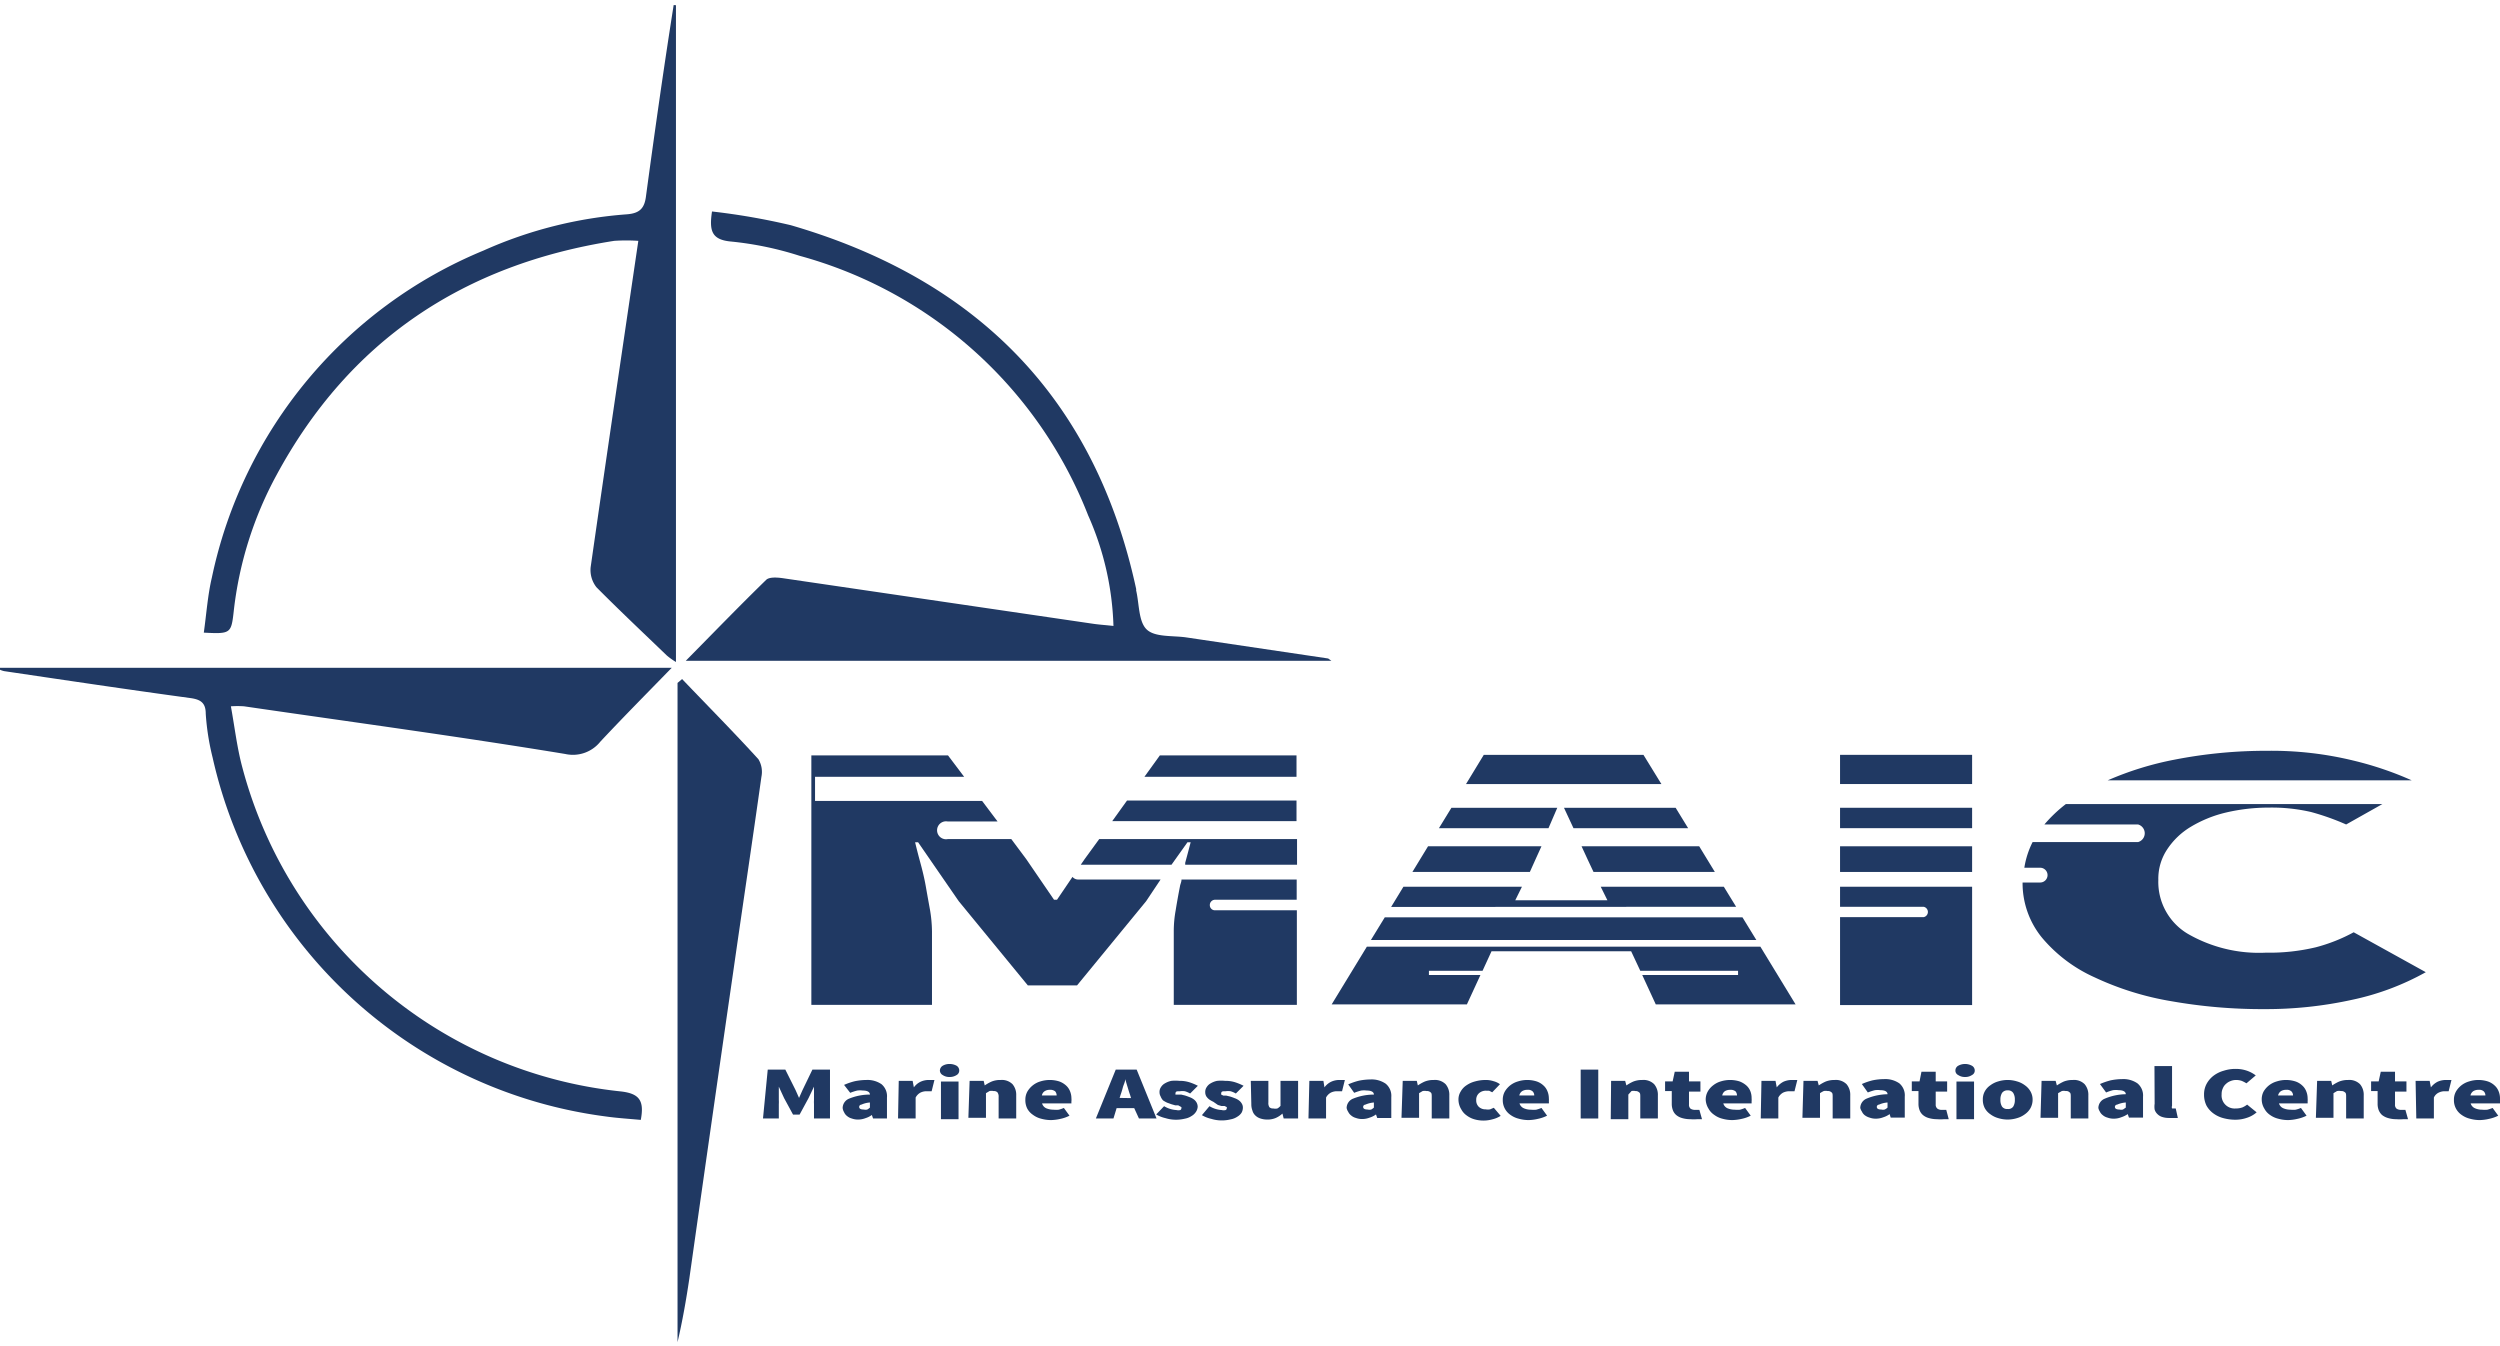 <svg xmlns="http://www.w3.org/2000/svg" width="260" height="140" fill="#203963" viewBox="0 0 142.17 76.06"><g id="logoSvge" data-name="Capa 2"><g id="e9c54917-5dd5-4bf8-b159-281988848a19" data-name="Capa 1"><path d="M0,37.73h38.2c-1.44,1.48-2.77,2.82-4.06,4.2a2,2,0,0,1-2,.7c-6.08-1-12.17-1.82-18.26-2.71a5.52,5.52,0,0,0-.75,0c.22,1.21.35,2.36.65,3.47A24.94,24.94,0,0,0,35.3,61.82c1.06.12,1.35.52,1.14,1.62-.64-.06-1.3-.1-1.95-.19a26.42,26.42,0,0,1-22.4-20.42,14,14,0,0,1-.39-2.49c0-.62-.29-.81-.88-.89-3.53-.48-7-1-10.58-1.53A1.13,1.13,0,0,1,0,37.84Z"/><path d="M38.44.05V37.4a3.9,3.9,0,0,1-.52-.37c-1.33-1.28-2.68-2.55-4-3.88A1.58,1.58,0,0,1,33.59,32c.88-6.15,1.79-12.3,2.71-18.55a10.32,10.32,0,0,0-1.37,0c-8.56,1.34-15.07,5.66-19.21,13.33a21.08,21.08,0,0,0-2.43,7.75c-.14,1.25-.18,1.28-1.7,1.2.15-1.06.22-2.12.46-3.14A25.87,25.87,0,0,1,27.5,14a24.28,24.28,0,0,1,8.16-2.06c.74-.06,1-.36,1.08-1.06.49-3.62,1-7.23,1.57-10.84Z"/><path d="M39,37.33c1.63-1.65,3.08-3.15,4.58-4.61.18-.16.61-.13.91-.09l17.7,2.6c.35.05.69.07,1.13.12a16.65,16.65,0,0,0-1.44-6.29A24.57,24.57,0,0,0,45.47,14.3a18.7,18.7,0,0,0-3.89-.81c-1.13-.1-1.25-.63-1.09-1.71a38.07,38.07,0,0,1,4.48.78c10.55,3.07,17.29,9.81,19.64,20.68a.29.29,0,0,1,0,.09c.18.76.13,1.77.6,2.22s1.47.34,2.24.45l8.08,1.2s.1.07.18.13Z"/><path d="M38.79,38.37c1.45,1.52,2.92,3,4.34,4.56a1.39,1.39,0,0,1,.17,1c-.52,3.71-1.08,7.43-1.61,11.14q-1.26,8.7-2.49,17.4c-.18,1.21-.39,2.41-.67,3.61V38.59Z"/><path d="M43.66,60.58h1l.58,1.16.2.45h0l.2-.45.56-1.16h1v2.78h-.91v-.82a1.85,1.85,0,0,1,0-.23l0-.27c0-.09,0-.17,0-.26s0-.16,0-.23h0l-.31.65-.51.94h-.37l-.51-.94-.3-.65h0c0,.07,0,.14,0,.23s0,.17,0,.26l0,.27a1.85,1.85,0,0,1,0,.23v.82h-.9Z"/><path d="M47.92,62.76a.58.58,0,0,1,.37-.53A3.11,3.11,0,0,1,49.47,62c0-.15-.15-.23-.4-.23a1.25,1.25,0,0,0-.32,0,3.05,3.05,0,0,0-.4.13L48,61.45a3.67,3.67,0,0,1,.61-.21,3.41,3.41,0,0,1,.65-.07,1.41,1.41,0,0,1,.87.24.89.89,0,0,1,.31.76v1.19h-.79l-.07-.2h0a1.22,1.22,0,0,1-.36.18,1.16,1.16,0,0,1-.42.08,1,1,0,0,1-.36-.06.69.69,0,0,1-.27-.14A.56.56,0,0,1,48,63,.57.57,0,0,1,47.92,62.76Zm.94-.06c0,.1.08.15.26.15a.42.42,0,0,0,.2,0,.72.72,0,0,0,.15-.11v-.29a1.41,1.41,0,0,0-.48.12C48.9,62.58,48.86,62.64,48.86,62.7Z"/><path d="M51.11,61.22h.79l.07.37h0a1,1,0,0,1,.38-.32,1.12,1.12,0,0,1,.43-.1H53l.14,0-.16.64-.15,0h-.17a.79.79,0,0,0-.32.08.67.67,0,0,0-.27.28v1.19h-1Z"/><path d="M54,61a.67.67,0,0,1-.39-.11.3.3,0,0,1-.16-.26.33.33,0,0,1,.16-.27.75.75,0,0,1,.39-.1.82.82,0,0,1,.4.1.32.32,0,0,1,.15.27.29.29,0,0,1-.15.26A.72.72,0,0,1,54,61Zm-.49.26h1v2.14h-1Z"/><path d="M55.14,61.22h.8l.06.26h0a2.36,2.36,0,0,1,.39-.22,1.29,1.29,0,0,1,.51-.09.86.86,0,0,1,.68.24.93.93,0,0,1,.21.64v1.31h-1V62.14a.4.4,0,0,0-.07-.27.29.29,0,0,0-.22-.07.53.53,0,0,0-.23,0l-.2.12v1.4h-1Z"/><path d="M58.31,62.29a.94.94,0,0,1,.12-.47,1.28,1.28,0,0,1,.31-.35,1.25,1.25,0,0,1,.43-.22,1.79,1.79,0,0,1,1.06,0,1.15,1.15,0,0,1,.39.23.86.86,0,0,1,.23.33,1.06,1.06,0,0,1,.08.4.88.88,0,0,1,0,.17.74.74,0,0,0,0,.12H59.26a.43.43,0,0,0,.24.28,1.08,1.08,0,0,0,.42.08,1.36,1.36,0,0,0,.29,0,2,2,0,0,0,.29-.1l.32.44a2.05,2.05,0,0,1-.51.18,2.67,2.67,0,0,1-.53.07,2.14,2.14,0,0,1-.58-.08,1.31,1.31,0,0,1-.46-.22,1,1,0,0,1-.32-.35A1.06,1.06,0,0,1,58.31,62.29Zm1.78-.24a.38.38,0,0,0-.08-.23.43.43,0,0,0-.31-.09.51.51,0,0,0-.28.07.36.36,0,0,0-.17.25Z"/><path d="M64.5,62.77h-1l-.18.59h-1l1.13-2.78h1.19l1.13,2.78h-1Zm-.18-.57L64.26,62c-.05-.13-.09-.28-.14-.44s-.09-.3-.13-.44h0c0,.14-.08.29-.13.45a4.38,4.38,0,0,1-.13.43l-.06.19Z"/><path d="M66.2,62.66a1.52,1.52,0,0,0,.7.22.43.43,0,0,0,.22,0,.1.1,0,0,0,.06-.09.09.09,0,0,0,0-.08L67,62.61l-.17,0-.21-.06-.25-.09a1.71,1.71,0,0,1-.23-.13A.73.73,0,0,1,66,62.1a.46.46,0,0,1-.06-.23.47.47,0,0,1,.08-.29.61.61,0,0,1,.23-.22,1.18,1.18,0,0,1,.36-.14,2.16,2.16,0,0,1,.46,0,1.8,1.8,0,0,1,.6.09,3.21,3.21,0,0,1,.45.19l-.44.44a1.3,1.3,0,0,0-.3-.13,1,1,0,0,0-.28,0c-.17,0-.25,0-.25.12a.08.08,0,0,0,0,.07L67,62l.17,0,.21.05a2.5,2.5,0,0,1,.25.09.9.9,0,0,1,.24.12.58.58,0,0,1,.17.18.52.52,0,0,1,.07.25A.6.6,0,0,1,68,63a.74.74,0,0,1-.24.22,1,1,0,0,1-.38.15,2.09,2.09,0,0,1-.53.06,2,2,0,0,1-.57-.09,1.83,1.83,0,0,1-.53-.21Z"/><path d="M68.78,62.66a1.52,1.52,0,0,0,.7.22.43.43,0,0,0,.22,0,.1.1,0,0,0,.06-.09.09.09,0,0,0,0-.08l-.12-.06-.18,0-.2-.06L69,62.41a1.71,1.71,0,0,1-.23-.13.73.73,0,0,1-.17-.18.46.46,0,0,1-.06-.23.47.47,0,0,1,.08-.29.61.61,0,0,1,.23-.22,1.18,1.18,0,0,1,.36-.14,2.16,2.16,0,0,1,.46,0,1.76,1.76,0,0,1,.6.09,3.21,3.21,0,0,1,.45.19l-.44.44a1.3,1.3,0,0,0-.3-.13,1,1,0,0,0-.28,0c-.17,0-.25,0-.25.12a.08.08,0,0,0,0,.07l.12.06.17,0,.21.05a2.5,2.5,0,0,1,.25.09.9.9,0,0,1,.24.12.58.58,0,0,1,.17.18.43.43,0,0,1,.07.25.6.6,0,0,1-.08.29.74.74,0,0,1-.24.22,1,1,0,0,1-.38.15,2.06,2.06,0,0,1-.52.06,2,2,0,0,1-.58-.09,1.83,1.83,0,0,1-.53-.21Z"/><path d="M71.13,61.22h1v1.23a.43.43,0,0,0,.06.27.29.29,0,0,0,.22.07.53.53,0,0,0,.23,0,.6.6,0,0,0,.18-.15V61.22h1v2.14H73l-.07-.28h0a1.39,1.39,0,0,1-.38.25,1.21,1.21,0,0,1-.5.09,1.19,1.19,0,0,1-.4-.07.73.73,0,0,1-.27-.17.61.61,0,0,1-.16-.28,1,1,0,0,1-.06-.36Z"/><path d="M74.46,61.22h.8l.06.37h0a1,1,0,0,1,.38-.32,1.12,1.12,0,0,1,.43-.1h.21l.14,0-.16.64-.15,0H76a.79.79,0,0,0-.32.08.67.67,0,0,0-.27.28v1.19h-1Z"/><path d="M76.58,62.76a.58.58,0,0,1,.37-.53A3.16,3.16,0,0,1,78.13,62c0-.15-.15-.23-.4-.23a1.25,1.25,0,0,0-.32,0,3.05,3.05,0,0,0-.4.13l-.34-.48a3.67,3.67,0,0,1,.61-.21,3.41,3.41,0,0,1,.65-.07,1.41,1.41,0,0,1,.87.24.89.89,0,0,1,.32.76v1.19h-.8l-.07-.2h0a1.22,1.22,0,0,1-.36.18,1.16,1.16,0,0,1-.42.08,1,1,0,0,1-.36-.06.69.69,0,0,1-.27-.14.56.56,0,0,1-.17-.21A.57.57,0,0,1,76.58,62.76Zm.94-.06c0,.1.08.15.26.15a.4.4,0,0,0,.2,0,.72.72,0,0,0,.15-.11v-.29a1.48,1.48,0,0,0-.48.12C77.56,62.58,77.52,62.64,77.52,62.7Z"/><path d="M79.77,61.22h.8l.06.26h0a2.36,2.36,0,0,1,.39-.22,1.33,1.33,0,0,1,.51-.09.86.86,0,0,1,.68.24.93.93,0,0,1,.21.64v1.31h-1V62.14c0-.14,0-.23-.07-.27a.29.29,0,0,0-.22-.07.56.56,0,0,0-.23,0l-.2.12v1.4h-1Z"/><path d="M82.94,62.29a.85.85,0,0,1,.13-.47,1,1,0,0,1,.33-.35,1.56,1.56,0,0,1,.49-.22,2.25,2.25,0,0,1,.58-.08,1.41,1.41,0,0,1,.47.07,1.09,1.09,0,0,1,.36.17l-.44.46-.18-.09-.15,0a.58.58,0,0,0-.43.15.49.49,0,0,0-.15.38.5.5,0,0,0,.15.39.55.55,0,0,0,.39.14.66.66,0,0,0,.25,0l.21-.09.39.46a1.57,1.57,0,0,1-.48.2,1.87,1.87,0,0,1-1,0,1.35,1.35,0,0,1-.45-.22,1,1,0,0,1-.31-.35A1.06,1.06,0,0,1,82.94,62.29Z"/><path d="M85.46,62.29a.94.94,0,0,1,.12-.47,1.28,1.28,0,0,1,.31-.35,1.3,1.3,0,0,1,.44-.22,1.69,1.69,0,0,1,.5-.08,1.77,1.77,0,0,1,.55.08,1.06,1.06,0,0,1,.39.23.86.86,0,0,1,.23.33,1.06,1.06,0,0,1,.08.4.88.88,0,0,1,0,.17.37.37,0,0,1,0,.12H86.41a.44.44,0,0,0,.25.28,1,1,0,0,0,.41.08,1.36,1.36,0,0,0,.29,0,2.11,2.11,0,0,0,.3-.1l.32.44a2.13,2.13,0,0,1-.52.18,2.58,2.58,0,0,1-.52.07,2.08,2.08,0,0,1-.58-.08,1.36,1.36,0,0,1-.47-.22,1,1,0,0,1-.43-.83Zm1.79-.24a.33.33,0,0,0-.09-.23.38.38,0,0,0-.3-.09.54.54,0,0,0-.29.07.39.39,0,0,0-.17.25Z"/><path d="M89.89,60.58h1v2.78h-1Z"/><path d="M91.62,61.22h.8l.07.26h0a2.36,2.36,0,0,1,.39-.22,1.36,1.36,0,0,1,.51-.09.86.86,0,0,1,.68.24.93.93,0,0,1,.21.64v1.31h-1V62.14c0-.14,0-.23-.07-.27A.28.28,0,0,0,93,61.8a.48.48,0,0,0-.22,0L92.6,62v1.4h-1Z"/><path d="M95.07,61.8h-.38v-.55l.43,0,.12-.55h.81v.55h.65v.58h-.65v.73a.28.28,0,0,0,.1.25.48.48,0,0,0,.24.06h.14l.11,0,.15.53-.27,0a2.25,2.25,0,0,1-.4,0,1.62,1.62,0,0,1-.48-.07.88.88,0,0,1-.32-.17.67.67,0,0,1-.19-.28,1,1,0,0,1-.06-.36Z"/><path d="M97,62.29a.94.94,0,0,1,.12-.47,1.14,1.14,0,0,1,.31-.35,1.25,1.25,0,0,1,.43-.22,1.79,1.79,0,0,1,1.06,0,1.26,1.26,0,0,1,.39.23.86.86,0,0,1,.23.33,1.05,1.05,0,0,1,.07.4.91.91,0,0,1,0,.17l0,.12H98a.43.43,0,0,0,.24.28,1.08,1.08,0,0,0,.42.08,1.43,1.43,0,0,0,.29,0,2,2,0,0,0,.29-.1l.32.44a2.05,2.05,0,0,1-.51.18,2.67,2.67,0,0,1-.53.07,2.14,2.14,0,0,1-.58-.08,1.31,1.31,0,0,1-.46-.22,1,1,0,0,1-.32-.35A1.06,1.06,0,0,1,97,62.29Zm1.78-.24a.38.38,0,0,0-.08-.23.43.43,0,0,0-.31-.09.57.57,0,0,0-.29.07.38.38,0,0,0-.16.25Z"/><path d="M100.17,61.22h.8l.07.37h0a1.14,1.14,0,0,1,.38-.32,1.17,1.17,0,0,1,.43-.1h.21l.15,0-.16.64-.15,0h-.17a.84.84,0,0,0-.33.08.67.67,0,0,0-.27.28v1.19h-1Z"/><path d="M102.56,61.22h.8l.07.26h0a2.36,2.36,0,0,1,.39-.22,1.36,1.36,0,0,1,.51-.09.86.86,0,0,1,.68.24.93.93,0,0,1,.21.64v1.31h-1V62.14c0-.14,0-.23-.07-.27a.28.28,0,0,0-.22-.07.48.48,0,0,0-.22,0,1.57,1.57,0,0,0-.21.12v1.4h-1Z"/><path d="M105.79,62.76a.58.58,0,0,1,.36-.53,3.23,3.23,0,0,1,1.19-.25c0-.15-.15-.23-.4-.23a1.25,1.25,0,0,0-.32,0,3.05,3.05,0,0,0-.4.13l-.34-.48a3.67,3.67,0,0,1,.61-.21,3.41,3.41,0,0,1,.65-.07,1.41,1.41,0,0,1,.87.24.89.89,0,0,1,.31.76v1.19h-.8l-.06-.2h0a1.22,1.22,0,0,1-.36.18,1.16,1.16,0,0,1-.42.08,1,1,0,0,1-.36-.06.82.82,0,0,1-.28-.14.54.54,0,0,1-.16-.21A.57.57,0,0,1,105.79,62.76Zm.94-.06c0,.1.08.15.26.15a.36.36,0,0,0,.19,0,.57.57,0,0,0,.16-.11v-.29a1.41,1.41,0,0,0-.48.12C106.77,62.58,106.73,62.64,106.73,62.7Z"/><path d="M109.1,61.8h-.38v-.55l.44,0,.11-.55h.81v.55h.65v.58h-.65v.73a.28.28,0,0,0,.11.25.43.43,0,0,0,.24.06h.13l.12,0,.14.53-.27,0a2.25,2.25,0,0,1-.4,0,1.68,1.68,0,0,1-.48-.07.88.88,0,0,1-.32-.17.67.67,0,0,1-.19-.28,1,1,0,0,1-.06-.36Z"/><path d="M111.75,61a.67.67,0,0,1-.39-.11.28.28,0,0,1-.16-.26.31.31,0,0,1,.16-.27.81.81,0,0,1,.78,0,.31.31,0,0,1,.16.27.28.28,0,0,1-.16.26A.67.67,0,0,1,111.75,61Zm-.49.26h1v2.14h-1Z"/><path d="M112.76,62.29a.93.93,0,0,1,.11-.47,1,1,0,0,1,.32-.35,1.35,1.35,0,0,1,.45-.22,1.8,1.8,0,0,1,1.06,0,1.35,1.35,0,0,1,.45.22,1.07,1.07,0,0,1,.32.35.94.94,0,0,1,.12.47,1,1,0,0,1-.12.48,1.07,1.07,0,0,1-.32.35,1.35,1.35,0,0,1-.45.22,1.8,1.8,0,0,1-1.06,0,1.35,1.35,0,0,1-.45-.22,1,1,0,0,1-.32-.35A1,1,0,0,1,112.76,62.29Zm1,0a.7.7,0,0,0,.09.39.35.35,0,0,0,.32.14.34.34,0,0,0,.32-.14.7.7,0,0,0,.09-.39.69.69,0,0,0-.09-.38.35.35,0,0,0-.32-.15.36.36,0,0,0-.32.15A.69.69,0,0,0,113.76,62.29Z"/><path d="M116.1,61.22h.8l.07.26h0a2.85,2.85,0,0,1,.39-.22,1.36,1.36,0,0,1,.51-.09.85.85,0,0,1,.68.24.93.93,0,0,1,.21.64v1.31h-1V62.14c0-.14,0-.23-.07-.27a.25.25,0,0,0-.21-.07.5.5,0,0,0-.23,0l-.21.12v1.4h-1Z"/><path d="M119.33,62.76a.58.58,0,0,1,.37-.53,3.18,3.18,0,0,1,1.19-.25c0-.15-.16-.23-.4-.23a1.26,1.26,0,0,0-.33,0,3,3,0,0,0-.39.13l-.35-.48a4,4,0,0,1,.61-.21,3.41,3.41,0,0,1,.65-.07,1.41,1.41,0,0,1,.87.24.89.89,0,0,1,.32.76v1.19h-.8l-.07-.2h0a1.41,1.41,0,0,1-.37.18,1.12,1.12,0,0,1-.42.08,1,1,0,0,1-.36-.06.69.69,0,0,1-.27-.14.56.56,0,0,1-.17-.21A.57.57,0,0,1,119.33,62.76Zm.94-.06c0,.1.09.15.26.15a.4.4,0,0,0,.2,0l.16-.11v-.29a1.48,1.48,0,0,0-.49.12C120.31,62.58,120.27,62.64,120.27,62.7Z"/><path d="M122.52,60.38h1v2.26a.21.21,0,0,0,0,.15l.11,0h.1l.12.54-.2,0-.28,0a1.25,1.25,0,0,1-.42-.06.66.66,0,0,1-.27-.17.58.58,0,0,1-.15-.25,1.15,1.15,0,0,1,0-.33Z"/><path d="M125.34,62a1.26,1.26,0,0,1,.15-.62,1.46,1.46,0,0,1,.4-.46,1.74,1.74,0,0,1,.58-.28,2.15,2.15,0,0,1,.68-.1,1.93,1.93,0,0,1,.65.11,1.81,1.81,0,0,1,.48.26l-.53.45a1.74,1.74,0,0,0-.27-.14,1,1,0,0,0-.31-.05.83.83,0,0,0-.32.06.76.76,0,0,0-.26.16.64.64,0,0,0-.18.25.74.74,0,0,0-.07.34.74.74,0,0,0,.8.81,1.08,1.08,0,0,0,.38-.06,1.2,1.2,0,0,0,.27-.16l.54.44a1.57,1.57,0,0,1-.55.31,2,2,0,0,1-.65.11,2.61,2.61,0,0,1-.69-.09,1.67,1.67,0,0,1-.57-.27,1.38,1.38,0,0,1-.39-.44A1.39,1.39,0,0,1,125.34,62Z"/><path d="M128.62,62.29a.93.93,0,0,1,.11-.47,1.28,1.28,0,0,1,.31-.35,1.3,1.3,0,0,1,.44-.22,1.7,1.7,0,0,1,.51-.08,1.75,1.75,0,0,1,.54.08,1.06,1.06,0,0,1,.39.23.86.86,0,0,1,.23.33,1.06,1.06,0,0,1,.08.4.91.91,0,0,1,0,.17,1,1,0,0,1,0,.12h-1.63a.44.44,0,0,0,.25.28,1.08,1.08,0,0,0,.42.08,1.33,1.33,0,0,0,.28,0,1.76,1.76,0,0,0,.3-.1l.32.44a2.13,2.13,0,0,1-.52.18,2.58,2.58,0,0,1-.52.07,2.08,2.08,0,0,1-.58-.08,1.36,1.36,0,0,1-.47-.22,1,1,0,0,1-.31-.35A1,1,0,0,1,128.62,62.29Zm1.78-.24a.33.33,0,0,0-.09-.23.38.38,0,0,0-.3-.09.54.54,0,0,0-.29.07.39.39,0,0,0-.17.25Z"/><path d="M131.77,61.22h.8l.06.26h0a2.36,2.36,0,0,1,.39-.22,1.33,1.33,0,0,1,.51-.09.86.86,0,0,1,.68.24.93.93,0,0,1,.21.64v1.31h-1V62.14c0-.14,0-.23-.07-.27a.29.29,0,0,0-.22-.07.56.56,0,0,0-.23,0l-.2.12v1.4h-1Z"/><path d="M135.21,61.8h-.37v-.55l.43,0,.12-.55h.81v.55h.65v.58h-.65v.73a.28.28,0,0,0,.1.25.48.48,0,0,0,.24.06h.13l.12,0,.15.53-.27,0a2.25,2.25,0,0,1-.4,0,1.62,1.62,0,0,1-.48-.07,1,1,0,0,1-.33-.17.77.77,0,0,1-.19-.28,1,1,0,0,1-.06-.36Z"/><path d="M137.37,61.22h.8l.07.37h0a1.14,1.14,0,0,1,.38-.32,1.17,1.17,0,0,1,.44-.1h.21l.14,0-.16.64-.15,0H139a.79.79,0,0,0-.32.08.57.57,0,0,0-.27.28v1.19h-1Z"/><path d="M139.55,62.29a.94.94,0,0,1,.12-.47,1.28,1.28,0,0,1,.31-.35,1.3,1.3,0,0,1,.44-.22,1.69,1.69,0,0,1,.5-.08,1.77,1.77,0,0,1,.55.08,1.06,1.06,0,0,1,.39.23.86.86,0,0,1,.23.33,1.06,1.06,0,0,1,.08.4c0,.06,0,.12,0,.17a1,1,0,0,1,0,.12H140.5a.44.44,0,0,0,.25.28,1,1,0,0,0,.41.08,1.36,1.36,0,0,0,.29,0,2.11,2.11,0,0,0,.3-.1l.32.44a2.13,2.13,0,0,1-.52.18,2.58,2.58,0,0,1-.52.07,2.08,2.08,0,0,1-.58-.08,1.36,1.36,0,0,1-.47-.22,1,1,0,0,1-.43-.83Zm1.79-.24a.33.33,0,0,0-.09-.23.38.38,0,0,0-.3-.09.54.54,0,0,0-.29.07.39.39,0,0,0-.17.25Z"/><path d="M61.68,48.61l-.22.32h5.16l.91-1.28h.18c-.09.34-.19.74-.31,1.17,0,0,0,.08,0,.11h6.36V47.47H62.51Z"/><polygon points="63.25 46.45 73.73 46.45 73.73 45.28 64.09 45.28 63.25 46.45"/><polygon points="73.73 43.93 73.73 42.71 65.96 42.71 65.08 43.93 73.73 43.93"/><path d="M69.1,51.52a.29.29,0,0,1-.3-.3.3.3,0,0,1,.3-.3h4.64V49.77H67.19c0,.14-.07.26-.09.4-.09.46-.17.9-.24,1.34a6.68,6.68,0,0,0-.11,1.2V56.9h7V51.52Z"/><path d="M61.31,49.77a.42.42,0,0,1-.32-.15l-.88,1.3h-.17l-1.58-2.31-.85-1.14H53.9a.51.51,0,1,1,0-1h2.83l-.88-1.17h-9.5V43.93h8.48l-.92-1.22H46.14V56.9H53V52.71a7.75,7.75,0,0,0-.11-1.2c-.08-.44-.16-.88-.24-1.34s-.19-.91-.31-1.35-.22-.83-.3-1.17h.17L54.52,51l3.93,4.79h2.8L65.18,51,66,49.77Z"/><polygon points="99.09 51.92 78.75 51.92 77.96 53.21 99.88 53.21 99.09 51.92"/><path d="M90.62,49.34h6.9l-.89-1.46H89.94C90.17,48.39,90.4,48.87,90.62,49.34Z"/><polygon points="94.48 44.34 93.46 42.68 84.38 42.68 83.37 44.34 94.48 44.34"/><path d="M89.48,46.85H96l-.71-1.16H88.94C89.12,46.07,89.3,46.45,89.48,46.85Z"/><path d="M82.54,45.69l-.71,1.16h6.23l.5-1.16Z"/><polygon points="77.73 53.59 75.73 56.87 83.42 56.87 84.19 55.2 81.26 55.2 81.26 54.96 84.31 54.96 84.82 53.85 92.76 53.85 93.28 54.96 98.84 54.96 98.84 55.2 93.39 55.2 94.16 56.87 102.11 56.87 100.11 53.59 77.73 53.59"/><polygon points="91.41 50.95 86.17 50.95 86.55 50.18 79.81 50.18 79.11 51.33 98.73 51.32 98.03 50.18 91.03 50.18 91.41 50.95"/><path d="M87,49.34c.22-.47.44-1,.66-1.46H81.21l-.89,1.46Z"/><rect x="104.64" y="42.68" width="7.51" height="1.66"/><path d="M104.64,50.18v1.14h4.75a.3.3,0,0,1,0,.59h-4.75v5h7.51V50.18Z"/><rect x="104.64" y="45.69" width="7.51" height="1.16"/><rect x="104.64" y="47.88" width="7.51" height="1.46"/><path d="M137.15,44.13a18.93,18.93,0,0,0-3.3-1.12,19.66,19.66,0,0,0-4.91-.56,27.06,27.06,0,0,0-5.26.5,18,18,0,0,0-3.82,1.18Z"/><path d="M131.71,53.62a11.37,11.37,0,0,1-2.86.31,8.1,8.1,0,0,1-4.43-1.07,3.43,3.43,0,0,1-1.68-3.07,3,3,0,0,1,.5-1.73,4.18,4.18,0,0,1,1.35-1.29,7,7,0,0,1,2-.81,10.62,10.62,0,0,1,2.42-.28,9.91,9.91,0,0,1,2.41.25,13.89,13.89,0,0,1,2,.71l2.06-1.16h-18a8,8,0,0,0-1.22,1.16h5.33a.52.52,0,0,1,0,1h-6a4.9,4.9,0,0,0-.47,1.46h.9a.42.42,0,0,1,0,.84h-1a4.9,4.9,0,0,0,1.09,3.12,8.38,8.38,0,0,0,3,2.27,16.75,16.75,0,0,0,4.37,1.36,29.67,29.67,0,0,0,5.28.45,22.83,22.83,0,0,0,5-.53,14.88,14.88,0,0,0,4.19-1.57l-4.1-2.27A9.56,9.56,0,0,1,131.71,53.62Z"/></g></g></svg>